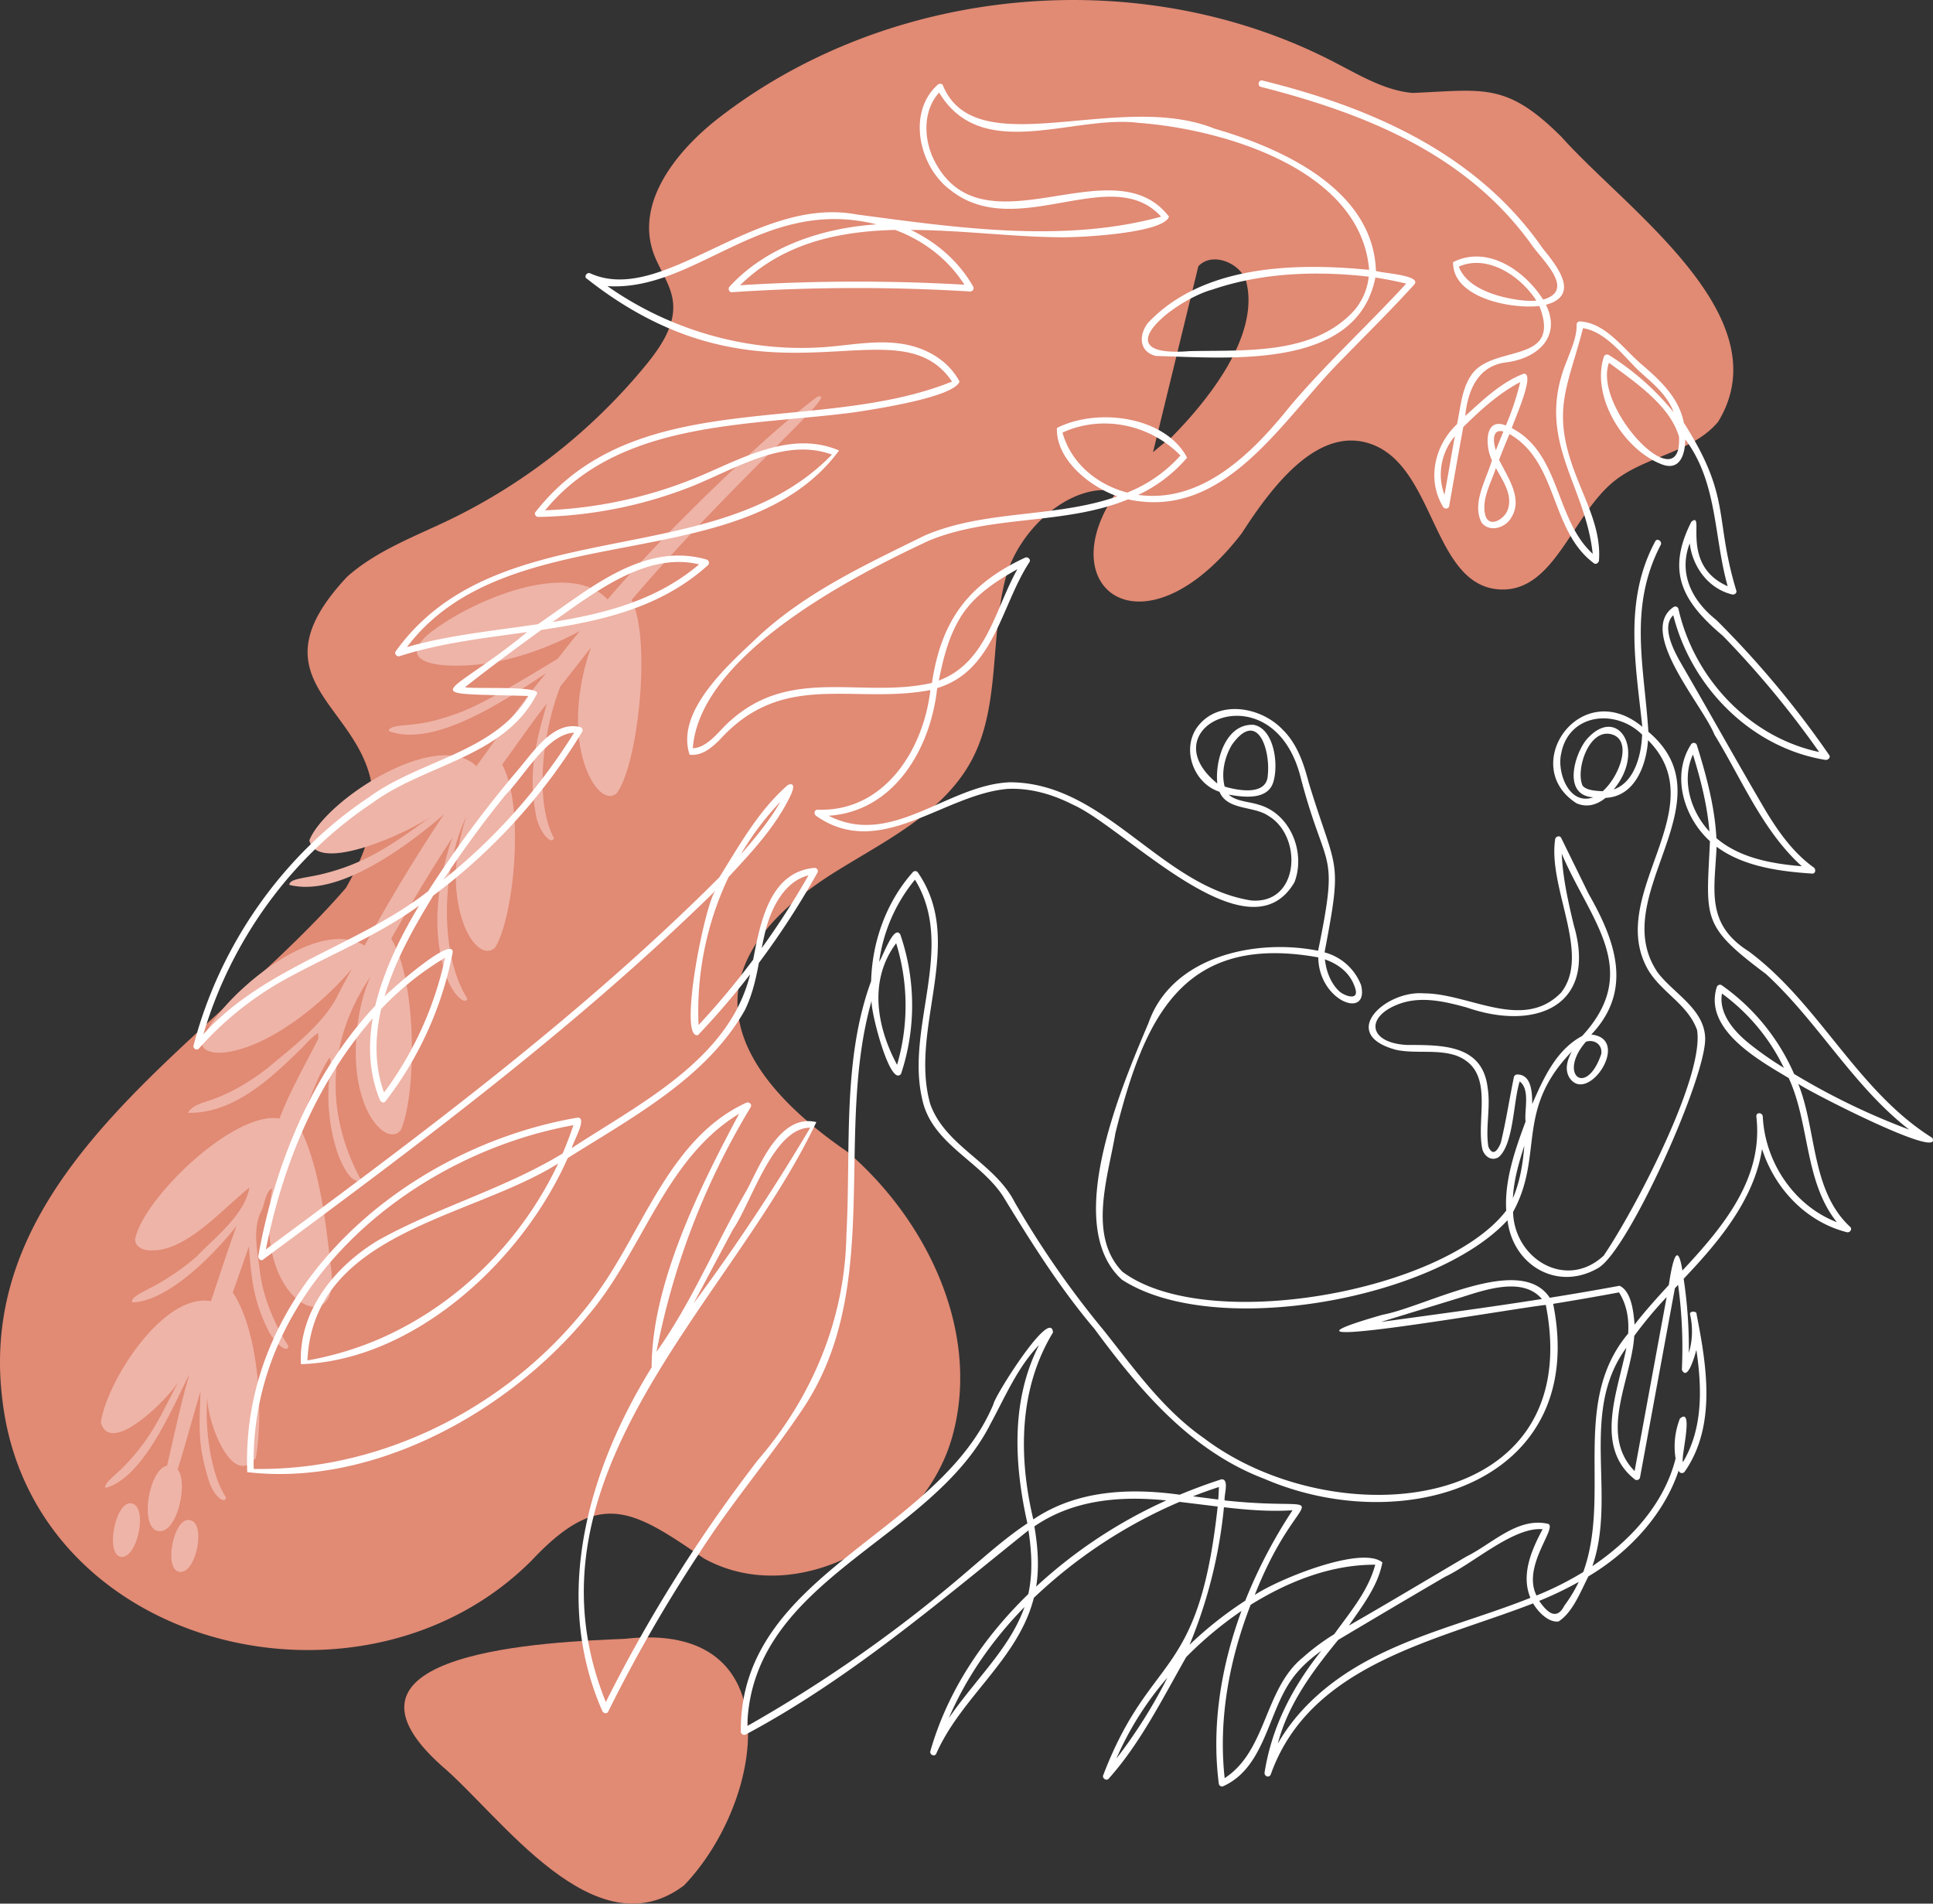 <svg xmlns="http://www.w3.org/2000/svg" width="1079.8" height="1063.2" viewBox="-0.024 -0.003 1079.815 1063.204" style=""><rect x="-0.024" y="-0.003" width="1079.815" height="1063.204" fill="#333333" stroke="none"/><g><g data-name="Слой 2"><g data-name="Zodiac27_315043886"><path d="M669.4 148.7c7.3-7.9 22-2.6 26.4 7.3 8.9 30.6-21 67.6-41.5 88.3-88.1 66.3-25.2 137.3 39.3 53.6 17.4-27 43.4-61.2 73.4-49.5 34.9 13.7 33.5 78.9 70.9 80.8 30.2 1.5 39.9-40.7 63.2-60 17.5-14.5 44.2-16.2 58.7-33.7 35.7-58.7-51.3-118.4-87.4-158.9-31-31-43.7-26.3-83.4-24.7-15.5-1.4-29.3-9.8-43.1-16.9C638-21.3 497.9-8.7 401.7 65.7c-23.5 18.2-46.3 46.5-37 74.7 3.2 9.6 10 18 11.2 28.1 1.5 12.9-6.6 24.9-14.8 35a325.2 325.2 0 0 1-110 86.8c-19.8 9.5-40.9 17.3-57.2 31.8-70.9 75.6 56.6 74.7-.7 173.8C118.9 582.1-15.3 653.3 1.4 782.6 18.3 921.4 203 966.1 297.2 871.3c37.5-39.9 56-28.5 96-.9 52 28.8 123.2-11.2 138.9-68.6s-13.6-119.6-58.6-158.4c-70.9-48.7-89.2-104-8.6-155.4 28.7-18.1 61.9-33.5 77.9-63.5s10.2-67.7 18.8-101.1 49.2-64.4 75.5-42.2" fill="#e18a74"></path><path d="M382.1 1053c45.2-47.1 60.6-148.5-33.1-137.7-41.6 1.7-174.1 6.8-102.2 71 32.9 27.9 85.4 104.3 135.3 66.7z" fill="#e18a74"></path><g fill="#eeb4a7"><path d="M456.6 221.6c-28.7 20.9-88.3 78.8-117.2 113.2-21.6-23-77.7 1.1-100.2 19.5-15.5 13.4-.9 19.3 26.1 17 16.6-1.5 37.6-7.5 58.7-18.9-4.4 5-8.3 10.3-12.6 15.6-14.1 8.5-34.4 21-49 27.6-4.7 2.2-17.3 6.9-27.3 8.4s-17.6.9-18 4.3c25.6 9.6 65-17.3 87.8-32.2-13.3 16.1-25.8 33.9-38.8 51.8-22.3-21.5-84.5 19.2-93.3 41.4 4 19.3 56.5-4.5 70.2-14.8-21.5 15.3-36.9 27.5-64 33.9-9.8 2.2-17.3 2.4-17.4 5.8 27.1 7 65-20.9 86.3-39.3-15.8 23.7-30.6 48.2-44.3 73.2-29.2-17.8-85.3 33.9-90.7 53.7-.9 6.9 11.6 9 30.3.9s39.5-25.1 53.3-41.6c-3 5.6-6.1 11.2-8.9 16.9-9.1 15.7-24.4 26.9-38.1 38.5-10.2 7.9-21.4 14.6-33.7 18.5-4.1 1.4-8.7 2.7-10.8 6.5 25.4.6 46.5-19.4 63.6-36.2 2.9-3 5.6-6.1 9.1-8.4 0 0 .1 2.9.1 3.2-7.4 14.7-15.8 29.1-21.7 44.6-25.4-4.4-75.8 44.3-80.6 67.1-.3 3.5 2.5 6.1 7.6 6.5 20.2 1.6 40.6-22.7 56.2-35-2.7 15.4-20 28.4-29.6 38.6A138.6 138.6 0 0 1 88.3 717c-8.4 4.7-15.3 7.2-14.5 10.4 19.6-.5 44.7-25.5 58.3-42.7-5.3 14.6-9.8 28.7-14.3 42-27-4.7-58.3 45.3-61.5 67.7 5.2 19 36.5-12.1 43.2-22.4-9.6 18-14.1 29.9-29.3 46-6.6 6.9-12.1 10-11.3 13 21-5.6 36.6-43.1 46.9-63.5-4.9 16.4-8.8 35.5-12.5 51.1-10.1 1.8-15.7 34.6-5 36.5s17-27.4 10.9-34.4c3.8-11.7 7.7-26.7 12.8-43.6-.8 21.1-1.6 30.2 5 51 3.4 9 9.2 11.9 9.2 8.1-8.1-11.8-12-37.4-10.4-55.8-.2 13.1 13.6 51.2 27.1 33.9 4.3-24.7 1.8-70.4-12.9-92.5 3-8.3 6-16.9 9-25.6 1.6 18.6 2.3 29.8 11.3 47.8 4.8 8 10.5 11.6 10.8 7.8-5.8-9.1-13.6-24.3-15.8-40.7-1.3-11.5-4.8-24.8 1.1-35.6 1.2-2.7 2.3-10.9 5.7-11.7-12.3 63.4 38.9 87.2 32.8 44.5-2.9-25.2-6.2-57-18.2-80.2 6.3-12.3 9.8-26.1 17.4-37.5 1.3 3 .2 7.3-.1 10.5a102 102 0 0 0 4 41.1c1.5 5 7.5 19.9 13.8 17.1-20.5-37.5-19.2-78 5.1-113.8-8.4 18.7-10.2 45.3-6 62.4 5 21.5 17.6 30.4 23 23.2 8.7-19.5 9.3-82.7-5.4-106.9 13.4-23.1 19.7-34.3 34.2-56.4-8.9 25.6-12.3 55-2.3 80.3 4 8.9 9.8 13.2 10.6 9.6-16-25.5-14.1-73.4-.5-101.7-5.3 15.9-7.4 32.7-4.7 47.8 3.5 21.3 14.2 31.6 20.7 25.5 10.4-16.4 16.9-78.5 4-102.3 8.2-11.2 16.2-23 25-34.1-6.6 22.8-10.8 39.9-5.7 64.4 2.9 9.7 8.6 14.4 9.6 10.8-11.2-21.3-6-60.3 3.6-84.7 5.7-7.2 11.4-14.4 17.1-21.8-6.8 19.2-8.3 37.6-6.6 51.8 3.1 23 14.1 35.6 20.9 29.7 11.8-15.2 19.7-85.2 8.4-108 56.9-66.8 118-118 103.8-113.5z"></path><path d="M106.1 849c-9-2.3-15.1 27.7-5.8 28.9s15-27.3 5.8-28.9z"></path><path d="M73.6 839.7c-9-2.3-15.2 28.6-6 29.8s15.2-28.2 6-29.8z"></path></g><path d="M1079.4 635.5c-42.1-26.3-63.1-74.9-102.6-104.2-24.1-15.3-19-34-17.9-58.4 14.9 11.1 35.3 13.8 53.4 15 1.9.1 2.2-2.4.9-3.4-11.2-8-19.3-19.3-26.4-30.9-15.5-26.3-30.3-53-45.6-79.4-3.9-6.8-14.3-23.2-6.5-30.6 10.1 40.2 43.6 74.1 85 80.8 1.4.2 3.1-1.3 2.1-2.7a534.8 534.8 0 0 0-63-75.4c-13.5-10.7-21.4-25.8-14.9-42.9 1.5 13.1 10.4 25.4 23.7 28.6 1.3.3 2.8-.8 2.3-2.2-12.5-41.4-2.5-51.6-29.3-93.7-2.7-14-13.3-23.8-23.7-32.7s-20-23.1-34.4-23.9a1.8 1.8 0 0 0-1.8 1.8c.2 6.8-2.9 13.3-5.2 19.6-18.6 44.4 10 68.8 14.2 108.4-21.1-19.3-17.9-56-45.2-70.2 1.2-4.2 13.4-30.7 6.7-30.4-12.7 4.8-22.8 14.7-32.7 23.6 1.4-14.2 7-28 22.8-29.9 17.4-2.2 31.1-14.1 22.3-32.2 19.4-5.2 6.2-21.6-1.7-31.3C825.2 85.8 766.1 60 705.3 45c-2.2-.7-3.2 2.8-1 3.5 58.3 14.9 114.9 37.5 151.2 88.1 5.7 8.4 25.1 25.5 6.5 30.7-10.3-16.2-31.1-30.6-50.3-20.9-.4 19.9 32.2 26.3 48.2 24.5 12.6 32.3-24 21.6-37 37.2-6.4 8.1-6.9 19-9 28.8-12.6 11.8-17 31.2-7.7 46.3.7 1.2 3 1.1 3.3-.5 2.6-14.7 5.2-29.5 7.9-44.2 9.6-9.5 19.8-18.8 31.8-25.1a152.4 152.4 0 0 1-8 24.2c-12.5-4.9-11.4 12.4-7.8 19.4-3 10.7-11.4 23.9-5.8 34.8 3.9 5.2 11.5 3.5 15.3-.9 9-11-.4-23.7-5.5-34.1 1.8-4.8 3.8-9.6 5.8-14.4 27.3 15.6 22.6 54 47.2 72.2 1.2.9 2.7-.4 2.8-1.6 1.2-16.5-6.5-31.1-12.3-46.1-14.8-37.3-5.6-49.1 3.4-83.6 12.8 1.9 22.8 15.8 31.5 24.1 7.5 6.7 15.5 13.1 19.1 22.8a147.6 147.6 0 0 0-36.3-32 1.9 1.9 0 0 0-2.7 1.1c-7.2 22.5 11.2 51.9 32.3 60 10.1 3.9 13.1-5.2 13.2-13.9 18.1 24 15.9 54.5 23.7 82-27.3-12-12.1-42.7-20.3-36-14.3 28.2-4.8 44.8 17.6 63.7a531 531 0 0 1 53.8 64.9c-39.1-8.3-69.9-41.3-78.6-79.9a1.8 1.8 0 0 0-2.7-1.1c-20.5 13.8 16.2 54.7 22.8 71.3 15.3 24.9 26.8 53.6 48.8 73.5-16.8-1.4-34.7-4.6-47.7-15.7-.9-17.6-5.7-35.2-10.9-51.9a1.8 1.8 0 0 0-3.3-.4c-11.2 17.4-3.9 40.9 10.6 54-2 43.5-5.2 46.9 31.3 74.2 29.1 26.7 48.6 62.6 80 86.9a384.9 384.9 0 0 1-64.3-31.1 118.7 118.7 0 0 0-40.5-49.6 1.9 1.9 0 0 0-2.7 1.1c-7.4 23.6 23.1 40.6 40.2 50.8 11.8 25.6 8.7 57.9 26.9 80.5-24-9.2-40.2-33.6-41.4-59.1-.3-2.3-3.7-2.4-3.6 0 4.1 34.5-18.3 61.5-41.3 86.1-3.2-20.2-6.5 1-7.6 8.1-6.8 7.4-13.4 14.7-19.1 22.1-.6-6.7-1.6-18.5-8.4-21.7-12.9 2.4-25.9 4.6-39 6.7-16.4-25-69.4 5.1-93.4 9.5-84.1 24.1 76.7-4.2 91.2-5.5 23 117.3-118 129.7-191 74.4-22.7-15.8-38.8-38.6-55.8-60a520.2 520.2 0 0 1-49.8-71.6c-11.4-22.4-38.9-31.3-47.3-55.1-11.9-42.2 20.1-90-6.8-129.1a1.8 1.8 0 0 0-2.8-.4c-14.9 16.7-22.8 38.8-23.4 61-16.3 44.4-11.2 94.4-13.8 141.3-.7 47-18.9 90.7-49.4 126.1a827.9 827.9 0 0 0-85 135.2c-51-126.5 70.2-223.5 117.6-323.9-20.4-4.9-31.5 24.2-38.8 37.9-17.3 29.8-30.5 62.4-50.5 90.4a415 415 0 0 1 52.6-136.6c1-1.7-1-3.2-2.5-2.5-42.2 19.4-57.1 69.7-82.3 105-43.6 61.1-117.3 100.8-192.8 99.5-2.7-99.8 86.2-175.2 178.6-192-1.8 5.4-3.8 10.6-6 15.8-32.7 19.9-70 30-103.2 48.6-24.2 14.6-44.5 39.5-43 69.1 63.1-2.1 123.5-57.4 149-115.1 35.8-22.6 77.4-44.6 98.9-82.5 4.2-8.5 6.2-17.4 7.9-26.5a452.5 452.5 0 0 0 32.7-50.4 1.8 1.8 0 0 0-1.6-2.7c-25 2.2-30.3 30.4-34.3 51.3a443.2 443.2 0 0 1-30.5 36.5 174.5 174.5 0 0 1 16.8-82.7c12.7-13.7 25.8-27.6 34.1-44.5 1.2-2.3 4.2-9-1-6.9-16.5 14.4-27 33.6-38.3 51.6-77.3 77.3-165.6 142.9-253.3 207.8 9.3-46.7 28.1-92.9 59.7-129.1-2.7 15.4-2 31.1 4 45.6.5 1.1 2.1 2.1 3.1.8a197.5 197.5 0 0 0 37.6-83.4c-.3-9.3-35.1 21.6-38.1 24.8 6-20.3 16.3-38.4 27.2-56.3a324.5 324.5 0 0 0 83.2-91.5 1.8 1.8 0 0 0-1.1-2.6c-14.8-3.9-26.5 14.2-34.6 23.7a636 636 0 0 0-50.4 68c-39.4 30.6-91.3 42.1-125.5 79.8 15.4-52.2 49.1-99.1 94.6-129.3 29.5-21.6 73.5-25.5 91.5-60.4 4.7-5.3-35.9-2.9-40-4.1q21-16.4 42.7-32c33.9-5 66.9-12.5 93.1-36.2a1.9 1.9 0 0 0-.8-3.1C359 302.2 328 330 300.5 348.6c-24.7 3.7-49.9 6.1-73.2 12.8 56.9-75.3 187.4-36.7 241.4-109.8-25.9-11.1-52.6 3.5-76.3 13.7a247 247 0 0 1-87.9 19.7c41.6-50.7 114.2-46.9 173.3-54.8 10.9-1.7 55-8.3 58.2-17.1-5.7-10.7-16.2-17.4-27.8-20.2-15.5-3.7-31.4-.3-46.9.9-43 3.3-86.8-9.2-122-34 49.6 3.1 86.7-50.4 150.3-34.5-29.8 2-61.3 12.1-82.1 34.8-1 1-.3 3.2 1.3 3.1a1038.7 1038.7 0 0 1 133.2-.4 1.9 1.9 0 0 0 1.6-2.8c-8.1-14.1-20.4-24.7-34.8-31.6 28.4.1 57.5 4 83.7 4.1 10.7.2 57.4-2.2 60.5-11.5-31.5-41.2-105.5 23.6-132-33.2-5.1-11.6-5.2-26.4 3.6-36.1 23.9 39.7 74.8 12.3 111.3 16.9 47.5 3.5 124.3 26 128.9 82.1-42-4.1-93.3-2.6-123.7 29.8-5.1 6.8-4.8 16 4.6 18.3 40.3 1 112.3 8.2 122.6-43.8 5.8.9 11.5 2 17.2 3.4-21.3 23.2-44.6 44.5-64.9 68.5-20.7 25.8-48.9 54.4-84.8 49.5a81.1 81.1 0 0 0 27.3-20.8c-12-22.9-49.7-28.2-72.7-16.6-.7 17.4 18 32.7 33.8 38.2-34.6 12.2-73.8 7.3-107.7 21.9-32.4 16-66.1 31.5-92.9 56.4-16.6 15.7-46.4 41.6-38.4 66 6.8.8 12.1-3.7 16.7-8.2 35.4-39.2 74.4-19.7 117.8-27.9-3.8 33.2-25.7 68.2-63 66.8-1.9 0-2.2 2.4-.9 3.4 35.7 25.1 71-11.9 107-15 12.7-.6 25.1 3 36.3 8.7 29.2 12.7 98.3 87.6 124 43.4 6.4-16.6-2.3-38.4-20.1-43.3-5.1-1.7-12.6-1.8-16.6-5.6 8.5 1.5 21.8 3.2 24.9-7.1s.2-29.9-11.1-31.9c-15.7-.7-21.6 20.3-20.2 32.8-39.7-32.2 31.6-64.6 46.7-2.8 14.1 53.6 21.5 38.1 9.6 96.2-34.9-7-81.7 3.1-94.7 40.2-14.9 35.3-48.6 113-14.9 143.5 51.4 33.4 174.6 11 215.4-33.2 3 25.3 28 40 50.8 26.6 17.1-10.2 60.7-107.6 59.6-128.7-.7-16.2-18-24.8-26.6-36.4-29-42.9 41.2-95.2-5.1-134.3-2.3-36.6-11.3-69.5 6.9-104.4 1-2.1-2.2-4-3.1-1.9-17.7 32.9-10.9 68.3-7.2 103.5-34.6-28.6-69.3 21.9-36.8 42.7 5.9 2.6 11.5.9 16.3-3 16.4-.7 22.8-18.3 23.7-32.2 37.7 37.9-23.2 85.3-.5 127.3 7.3 13.3 22.7 19.9 27.9 34.6 4.2 26.7-35.9 102.2-52.2 126-20.9 19.4-49.9 1.9-50.6-24.4 17.5-32.1.9-56.7 32.8-89.6-2.5 4.7-4.1 10-1.3 14.6 10.2 15.4 34.9-21.8 12.2-24.1 23.6-24.8 13.4-52.5-1.5-78.6L872.1 468c-.8-1.7-3.3-.8-3.4.9-4 27.3 20.2 64.2 3.3 85.5-21.3 21.8-51.4.4-76.5.4-21.6-1.9-48.5 22.9-15.4 31.6 11 2.2 22.8-.5 33.5 3.2 22 8.5 10.6 35 14.5 52.4 1.2 3.9 5.1 6.7 9 4.3 8.5-7.1 8.2-31.1 11.8-42.3 6 4.5 2.5 16 3.3 22.4-5.8 15.5-11.9 33-10.8 49.7-34.9 45.5-167.7 69.3-214.5 34.1-19.4-20.2-7.9-53-3.8-77.5 16-63.7 37.1-111.7 113.3-98 .2 24.5 28.6 35.1 23.9 15.5a30.2 30.2 0 0 0-20.4-18.3c10.3-54 6.7-43.8-8.9-95-2.8-10.8-6.5-21.6-14.6-29.5-12.3-12.9-36.5-17-47.9-.9-8.5 12.4-1.6 31.1 12.7 35.7 4.5 10.6 19 7.7 27.4 13.5 19.3 11.5 17.3 49.6-9.8 47.2-50.6-8.1-81.4-65.7-134.5-66-34.8 1.2-66.1 36.8-101.4 18.7 36.8-2.5 57-37.7 60.6-71.3 31.9-9.6 35.6-46 51.5-70.3 1.1-1.6-1-3.3-2.5-2.5-31.7 14.8-46.8 35.3-51.9 69.9-39 8.9-78.5-9.6-112.7 21.2-6 5.1-12.4 15-20.9 15.3 3.8-52.1 89.4-96.2 132-116 35.4-14.5 75.7-8.5 111.1-23 54.4 11.7 86-44.4 118.8-77.4 13.8-14.2 28-28.1 41.3-42.8 3.6-5.1-18.2-6.1-21.6-7.4-1.5-45.5-52.4-68.5-90.3-79.5-53.5-21.6-133.1 20.7-151.6-24.1-.5-1.2-2.1-1.1-2.9-.4-17.3 15.6-10.4 45.7 6.8 58.6 37 29.9 90.3-15.5 118 15.1-54.7 15-114.6 6.1-169.9-1.2-56.9-10.8-108.3 51.1-148.9 32.9-2-1-4 2-1.8 3.1 100.1 78.8 172.7 11.4 203.8 57.3-75.2 30.4-176.7 1.3-232.7 72.9-.9 1.1.3 2.7 1.5 2.7a243.9 243.9 0 0 0 84.9-16.7c24.2-9.5 52.4-28 79.2-18.1C399.6 321.1 278 284.3 221 363.8c-.9 1.3.6 3.1 2.1 2.7 22.6-7.3 47.1-10.1 71.4-13.5-46.1 37.7-64.2 33.9.7 35.7-19.1 31.7-60.6 35.7-88.9 56.4-48.3 32.1-83.6 82.7-98.2 138.8-.5 1.6 1.8 3.1 3 1.7a182.3 182.3 0 0 1 45.1-36.9c25.8-14.6 53.8-25.4 77.9-42.9-10.6 17.6-19.7 36.2-24.5 55.9-35.5 37.9-56.3 89.3-65.3 139.7-.2 1.4 1.2 3.1 2.6 2.1 87.4-64.6 175.1-129.9 252.8-206.1-5.8 6.5-21.2 83.5-9.8 80.7a426.3 426.3 0 0 0 29.1-33.9c-11.6 47.5-61.7 72.1-99.6 97 .6-3.4 9-17.2 3.2-17-95.8 16.4-188.5 94.7-184.5 198 69.9 8.2 145.4-33 190.1-87.2 30.7-35.7 43-87.7 84.7-113-22.6 42.1-48.9 95.7-48.9 141.7-35.3 57-55.8 127.5-27.6 191.8.5 1.3 2.5 2 3.3.5a828.6 828.6 0 0 1 50.7-88.2c17.5-27.5 38.8-52.4 57-79.4 46.9-68.1 18.1-154.6 39.5-229.6-.9 4.9 10.2 48.7 16.4 41a121.5 121.5 0 0 0-.4-77.9c-3.6-5.8-9.9 12.8-11.8 15.2a91.2 91.2 0 0 1 20-45.8c22.9 37.4-5.1 81.9 3.9 121.9 4.9 25.3 31.8 34.6 45.1 54.6 15.7 25.7 31.7 51.3 51.2 74.3 25.4 34.4 53.8 68.2 94.9 83.8 77.5 33.5 181.5 2.7 161.4-97.7 12.3-2 24.5-4.1 36.8-6.4 4.5 7.2 5.6 15 5.1 23-32.3 38.5-9.3 89.8-25.1 133.2a176.9 176.9 0 0 1-26.1 13.1c-8.2-16.3 11.6-37.6 6.6-40-17.1-4-31.3 11.1-45.7 18.2-21.9 12.9-43.6 25.9-65.7 38.6 7.4-10.9 16.3-22.1 18.7-35.3-11.7-9.6-58.4 9.5-71.3 18.2 26.1-66.2 49.5-45.7-16.8-52.8-.5-2.9 2.8-12-1.8-11.8-7.8 2.5-15.6 5.4-23.3 8.6-28.2-3.9-57.7-2.5-81.8 13.8-8.3-34.9-8.2-72.9 11-104.4-1.1-14.6-32.8 35.8-33.3 40.1-30.8 73.3-141.7 93.8-141.1 182.8a1.9 1.9 0 0 0 2.8 1.6c57.7-30.8 107.2-73.4 157.9-114 1.8 11.9 2.5 23.8-.1 35.6-25 24.3-45.1 54-54.7 87.7-.6 2 2.4 3.4 3.3 1.4 13.9-31.6 45.9-52.8 54.5-87a274.6 274.6 0 0 1 81.4-53.6l21.3 2.6c-10.7 98.3-37.4 80.7-64 150.2-.5 1.7 1.9 3.2 3.1 1.8 17.8-19.9 30-44.6 43.3-67.9a207.3 207.3 0 0 1 30.9-25.8c-11.4 30.9-16.8 64-12.7 96.3a1.8 1.8 0 0 0 2.7 1.5c22.6-10.3 24.7-40 37.4-58.6 4.6-6.8 10.6-12.2 17.2-16.9-16.1 20.2-27.6 42.2-31.7 67.9-.3 2.3 2.7 3.3 3.5 1 22-61.6 92.5-74.4 146.5-95.4 2.6 4.5 8.4 10.8 14.2 10.1 8-5.1 12.4-16.9 16.7-25.2 22.1-13.1 42.1-34.1 50.4-59.1a1.9 1.9 0 0 0 3.4.6c17.4-25 12.5-57.7 7-85.9-.2-.9-.3-1.8-.5-2.7s-4-1.3-3.5.9a41.9 41.9 0 0 1-.7 21.4 260.4 260.4 0 0 0-2.9-41.4c19.4-20.4 39.4-44.1 43.8-72.5 7 22 24.5 40.7 47.4 46.5 1.7.4 3.2-1.8 1.8-3-21.9-20.3-18.6-54-29-79.9 4.6 3.6 81.4 43.2 74.9 30.2zM837.9 165.4c-9-2.5-19.5-7.2-23-16.5 16-7.1 34.6 5.3 43.3 19-7.2.6-15.8-1.3-20.3-2.5zm-31 110.9c-4.2-10.7-1.9-23.7 5.8-32.7-2 10.9-3.8 21.8-5.8 32.7zm35.3 8.5c-1.9 5.3-11 10.8-12.7 2.1s3.5-17.3 6.1-25.5c4 7.3 9.6 15.1 6.6 23.4zm-6.6-33.3c-1.9-5.9-1.7-12.1 4.2-10.5-1.4 3.5-2.9 7-4.2 10.5zm102.3-7.6c2 36.6-48.4-16.3-39.1-41.3 14.4 10.8 33.9 23.6 39.1 41.3zm7.8 177.5c4.3 13.9 8 28.4 9.2 43-10.5-11.2-15.8-28.8-9.2-43zm-52.3 20.4c-2.8-.2-7.6-.6-9.4-3.1-3.9-8.9 3.5-31.5 15.8-28.7s5.3 23.1-4.5 31.9zm8-.9c18.5-22 2-47.9-15.3-27.7-6.7 8.4-13.3 31 3.9 32.1-13.6 4.8-20.4-14.1-17.9-24.5 4.2-22.2 30.3-25.3 45.2-10.5-.4 11.3-4.3 26.7-15.9 30.6zm-6.9 147.7c-8.3 24.6-24.5 11.5-8.6-6.8 4.6-1.5 9.3 1.5 8.6 6.8zm-47 11.5a2 2 0 0 0-1.8 1.3c-2.5 12.2-4.4 24.6-7.3 36.7-.8 2.2-4 9.2-7 2.3-1.7-10.7 1.4-22.1-.4-32.9-2.9-24.5-26-23.8-45.2-23.9-22.1-1.2-23.4-16.6-2.8-23.4 12.1-3.8 24.6-.7 36.4 2.5 37.9 13.2 73.2-.4 59.7-46.1-3.2-13.4-6.1-26.2-6.7-39.8 15.7 37.1 45.3 65 11.4 101.8-14.6 7.8-21.6 23.7-27.9 38 0-6.5-.4-16.5-8.4-16.5zm4 39.8c-.8 9.9-2.4 20.1-6.4 29.3.5-10 3.3-19.8 6.4-29.3zm-94.4-87.7c2.1 6.9-5.9 4.1-8.9 1.5-4.9-4.5-7.4-11.4-8.1-17.9 7.8 2.8 14.4 7.7 17 16.4zm-68.9-136.3c14.3-20 21.5 2.9 20 17-.5 11.6-16.4 8.7-24.1 6.4-2-7.8 0-16.6 4.1-23.4zm-151.7-71.1c7.5-12.2 19.5-20 31.8-26.9-12.7 22.7-17.1 52.1-43.9 62.2 2.5-12.3 5.4-24.4 12.1-35.3zm57-103.2c22.2-10.2 48.9-4.6 65.9 12.8a78.9 78.9 0 0 1-29.7 20.7c-16.9-4.4-31.4-16.4-36.2-33.5zm163.4-68.7c-22.7 25.6-61.2 22.5-92.4 23.2-49 3.9-8.7-28.6 12.8-34.4 27.9-9.5 58.2-10.5 87.3-7.2a35.1 35.1 0 0 1-7.7 18.4zM538.7 159a1047.6 1047.6 0 0 0-125.3.3c23.9-23.4 54.5-30.1 86.6-30.9 15.8 5.8 29.7 16.4 38.7 30.6zM322.8 337.4c19.5-13.4 43.3-28.1 67.7-22.2-23.4 19.9-52.1 27.4-81.9 32.2zm-40.3 106.4c10.3-10.2 23-33.9 38.2-34.6a325.1 325.1 0 0 1-73 82.1 584.6 584.6 0 0 1 34.8-47.5zm-33.9 91.1a194.3 194.3 0 0 1-34.1 75.3c-5.5-15.3-5.1-31.2-1.6-46.7a166.8 166.8 0 0 1 35.7-28.6zm187.3-87.1c-6.1 10.7-14 20.1-22.1 29.4a158.2 158.2 0 0 1 22.1-29.4zm-8.3 72c3.2-12.5 10.5-27.6 24-30.9a452.2 452.2 0 0 1-26.1 40.6c.6-3.2 1.3-6.5 2.1-9.7zM213.5 747.1a180.2 180.2 0 0 1-41.8 12.7c3.4-71.9 91.2-79.2 140.1-110-20.1 42.6-55.1 78-98.3 97.3zm195.9-60.4c10.5-15.3 22.5-56.9 43.2-56.9a1144.5 1144.5 0 0 1-65.2 98.2zm91.2-159.9a118 118 0 0 1 .5 67.9c-11.5-21.3-15.9-47.4-.5-67.9zm270.8 211.5l45.7-14c13.5-4.3 33.8-11.1 44.2 1.2-29.9 4.7-59.9 8.7-89.9 12.8zm141.7 83.3c-20.3-20.6-1.7-51.2-.2-75.5a233.8 233.8 0 0 1 18.1-21.7zm-370.7 54.2a772.4 772.4 0 0 1-125 88.2c2.4-82.4 102.6-103.1 135.8-168.6 8.2-15.1 15.2-31.8 27.2-44.2-15.8 31-13.9 66.5-6.5 99.6-11.2 7.4-21.4 16.4-31.5 25zm5.1 61c-6 7.5-12.1 14.9-17.5 22.8 9.9-23.1 24.6-44 42.3-62.1-5.2 14.8-15.1 27.3-24.8 39.3zm31.3-50.7c1.8-10.9.9-22.5-1-33.6 21.8-15 48.1-17.1 73.7-14.5a272 272 0 0 0-72.7 48.1zm87.6-50.4c4.8-1.9 9.6-3.6 14.5-5.2-.1 2.3-.2 4.7-.4 7zm-42.8 146.5a176 176 0 0 1 28.5-45.2 284.7 284.7 0 0 1-28.5 45.2zm40.9-63.6a268.9 268.9 0 0 0 19.2-76.8c12.8 1.5 25.5 2.5 38.3 1.7a281.5 281.5 0 0 0-26.4 50.5 210.2 210.2 0 0 0-31.1 24.6zm63.3 7.1c-21.7 17.6-20.1 52.1-43.7 67.4-3.6-32.6 2.5-65.9 14.5-96.8 20.9-13 44.8-22.5 69.6-22.4-3.9 14.7-14.2 26.7-22.9 38.8a124 124 0 0 0-17.5 13zm16.8 14c-12.5 9.4-23.2 20.8-30.8 34.1 5.7-22.1 19.5-40.5 33.7-57.9q29.7-17.7 59.6-35.2c15.5-7.2 38.6-28.2 54.6-26.6-6.2 11.6-12.2 25.4-6.8 38.3-37.2 14.9-77.6 22.8-110.3 47.3zm129.3-43c-4.5 8.9-10 3.4-14.1-2.6a195 195 0 0 0 22.1-10.6 80 80 0 0 1-8 13.2zM939.5 765c3.2 7 7.5-8.7 8.1-11.1 3.2 21.5 3.7 44-7.5 62.7-1.3-2.6 6.4-31.4-1.7-24.3a42.6 42.6 0 0 0-2.4 22.3c-6.3 25-24.7 45.4-46.5 60.1 13.8-39.6-7.6-85.8 19-122-4.6 24-18.4 55.5 4.9 73.7a1.9 1.9 0 0 0 2.7-1.1l19.5-105.8 1.8-1.9a258.8 258.8 0 0 1 2.1 47.4zm37.2-182.5c-8.2-6.7-16.7-16.5-14.8-27.6a111.2 111.2 0 0 1 34.6 41.5 184.8 184.8 0 0 1-19.8-13.9z" fill="#fff"></path></g></g></g></svg>